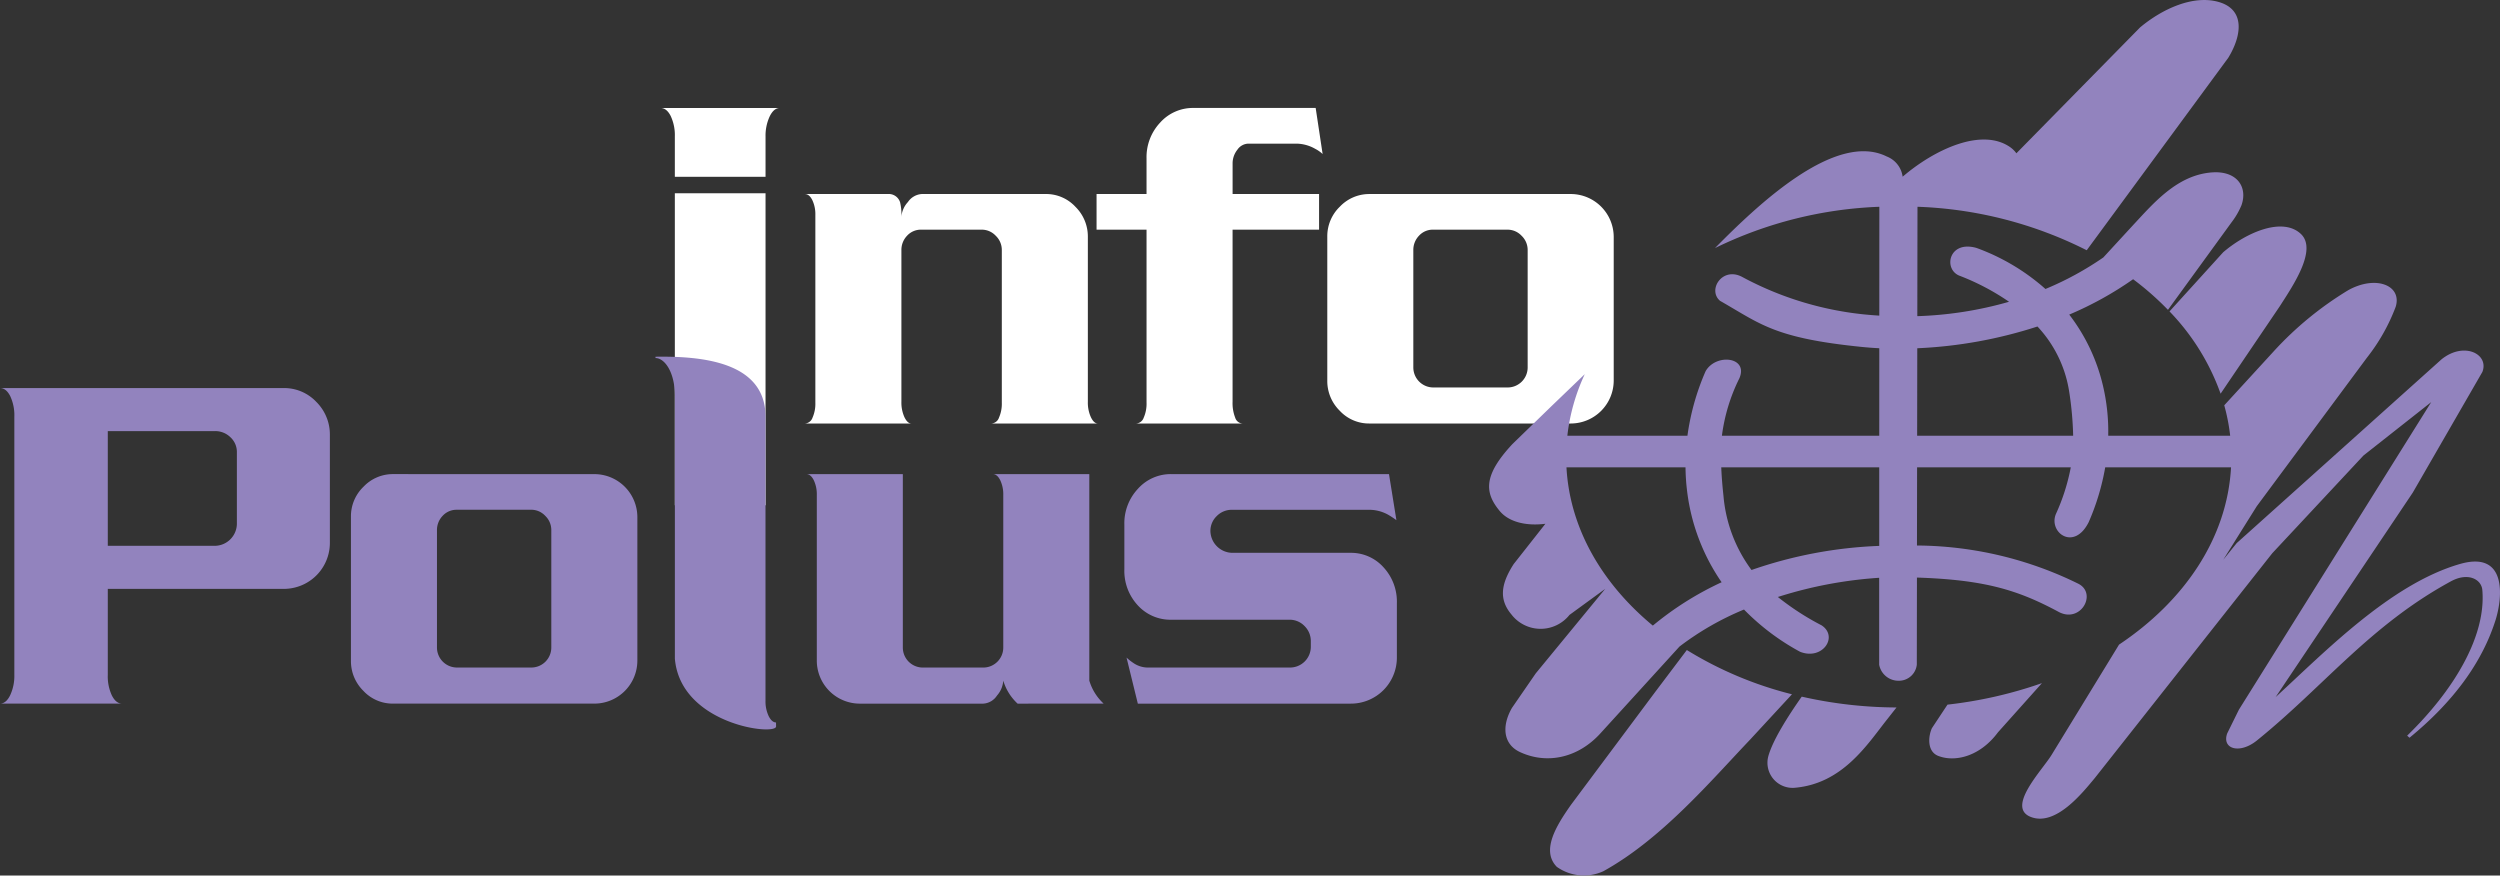 <svg xmlns="http://www.w3.org/2000/svg" viewBox="0 0 337.251 118.106">
  <rect x="0" y="0" width="337.251" height="118.106" fill="#333333" stroke="none"/>
  <defs>
    <style>
      .cls-1 {
        fill: #fff;
      }

      .cls-1, .cls-2 {
        fill-rule: evenodd;
      }

      .cls-2 {
        fill: #9283be;
      }
    </style>
  </defs>
  <title>info-polus-logo-eng-2</title>
  <g id="Page_1" data-name="Page 1">
    <g id="Layer_1-2" data-name="Layer 1">
      <g>
        <path class="cls-1" d="M91.036,18.435v5.412h12.236V18.435a6.183,6.183,0,0,1,.557-2.726q.557-1.143,1.378-1.144H89.1q.822,0,1.378,1.085a6.094,6.094,0,0,1,.557,2.785Zm0,7.64v42.09h12.236V26.074Zm28.746.1h-11.2q.587,0,1,.821a4.42,4.42,0,0,1,.41,1.994V54.317a4.665,4.665,0,0,1-.381,2.023,1.155,1.155,0,0,1-1.026.792h14.365q-.527,0-.939-.851A4.763,4.763,0,0,1,121.6,54.2V33.737a2.748,2.748,0,0,1,.763-1.935,2.525,2.525,0,0,1,1.935-.821h8.15a2.581,2.581,0,0,1,1.876.821,2.647,2.647,0,0,1,.821,1.935V54.317a4.665,4.665,0,0,1-.382,2.023,1.154,1.154,0,0,1-1.026.792H148.1q-.527,0-.938-.851a4.757,4.757,0,0,1-.41-2.081V31.919a5.607,5.607,0,0,0-1.671-4.016,5.383,5.383,0,0,0-4.017-1.73h-16.71a2.457,2.457,0,0,0-1.877,1.084,3.312,3.312,0,0,0-.88,2.023,6.994,6.994,0,0,0-.176-1.994,1.6,1.6,0,0,0-1.641-1.113Zm28.144,0v4.808h6.743V54.317a4.665,4.665,0,0,1-.381,2.023,1.154,1.154,0,0,1-1.026.792h14.365a1.1,1.1,0,0,1-1-.792,5.355,5.355,0,0,1-.352-2.14V30.982h11.668V26.174H166.278v-4.1a2.954,2.954,0,0,1,.645-1.876,1.852,1.852,0,0,1,1.466-.821H174.9a5.249,5.249,0,0,1,2.522.7,4.4,4.4,0,0,1,1,.7l-.938-6.214H161a5.927,5.927,0,0,0-4.485,1.964,6.8,6.8,0,0,0-1.847,4.837v4.808Zm36.813,0a5.458,5.458,0,0,0-3.987,1.7,5.526,5.526,0,0,0-1.7,4.046V51.385a5.605,5.605,0,0,0,1.671,4.016,5.385,5.385,0,0,0,4.017,1.73h27.205a5.806,5.806,0,0,0,5.746-5.746V31.919a5.805,5.805,0,0,0-5.746-5.745Zm8.619,4.808h10.026a2.584,2.584,0,0,1,1.877.821,2.646,2.646,0,0,1,.821,1.935v15.83a2.7,2.7,0,0,1-2.7,2.7H193.358a2.7,2.7,0,0,1-2.7-2.7V33.737a2.748,2.748,0,0,1,.763-1.935,2.525,2.525,0,0,1,1.935-.821Z"/>
        <path class="cls-2" d="M1.935,91.048a6.175,6.175,0,0,1-.557,2.726Q.821,94.917,0,94.917H16.476q-.82,0-1.378-1.085a6.092,6.092,0,0,1-.557-2.785V79.439H38.228A6.207,6.207,0,0,0,44.5,73.165V58.683a6.185,6.185,0,0,0-1.818-4.456,5.965,5.965,0,0,0-4.456-1.876H0q.822,0,1.378,1.084a6.092,6.092,0,0,1,.557,2.785V91.048ZM14.541,58.156H29.023a2.915,2.915,0,0,1,2.052.821,2.689,2.689,0,0,1,.88,2.052V70.7a3.006,3.006,0,0,1-2.931,2.931H14.541V58.156Zm38.488,5.8a5.459,5.459,0,0,0-3.987,1.7,5.524,5.524,0,0,0-1.7,4.046V89.172a5.606,5.606,0,0,0,1.671,4.016,5.386,5.386,0,0,0,4.017,1.73H80.235a5.805,5.805,0,0,0,5.745-5.746V69.706a5.805,5.805,0,0,0-5.745-5.746Zm8.619,4.808H71.674a2.585,2.585,0,0,1,1.877.821,2.646,2.646,0,0,1,.821,1.935v15.83a2.7,2.7,0,0,1-2.7,2.7H61.648a2.7,2.7,0,0,1-2.7-2.7V71.524a2.748,2.748,0,0,1,.763-1.935,2.526,2.526,0,0,1,1.935-.821ZM91.041,53.449V88.866c.776,8.919,13.672,10.426,13.653,9.124l-.008-.531c-.371,0-.706-.289-.988-.85a4.629,4.629,0,0,1-.432-2.081V56.063c-.111-7.206-8.46-8.044-14.837-7.94l0,.178c1.2,0,2.614,1.84,2.614,5.148Zm57.841,41.468a6.9,6.9,0,0,1-1.935-3.107V63.96H133.931q.587,0,1,.821a4.42,4.42,0,0,1,.411,1.994V87.354a2.7,2.7,0,0,1-2.7,2.7h-8.15a2.7,2.7,0,0,1-2.7-2.7V63.96H108.778q.587,0,1,.821a4.426,4.426,0,0,1,.41,1.994v22.4a5.807,5.807,0,0,0,5.746,5.746h16.71a2.38,2.38,0,0,0,1.847-1.085,3.37,3.37,0,0,0,.85-2.022,6.9,6.9,0,0,0,1.935,3.107Zm2.794-24.156V76.8a6.827,6.827,0,0,0,1.818,4.866,5.942,5.942,0,0,0,4.515,1.935h15.948a2.762,2.762,0,0,1,2.023.851,2.831,2.831,0,0,1,.85,2.081v.645a2.806,2.806,0,0,1-2.873,2.873H154.725a3.487,3.487,0,0,1-1.876-.645,6.575,6.575,0,0,1-.879-.7l1.524,6.215h28.671a6.207,6.207,0,0,0,6.274-6.273v-7.27a6.828,6.828,0,0,0-1.818-4.866,5.877,5.877,0,0,0-4.457-1.935H166.217a3,3,0,0,1-2.932-2.932,2.765,2.765,0,0,1,.85-2.023,2.833,2.833,0,0,1,2.082-.85H184.8a5.243,5.243,0,0,1,2.521.7,11.968,11.968,0,0,1,1.055.7l-1-6.215H158.009a5.928,5.928,0,0,0-4.486,1.964,6.794,6.794,0,0,0-1.847,4.837Z"/>
        <path class="cls-2" d="M300.847,58.781H284.4a26.888,26.888,0,0,0-.722-6.8,25.1,25.1,0,0,0-4.537-9.542,46.419,46.419,0,0,0,8.617-4.771,39.039,39.039,0,0,1,4.7,4.13l8.6-11.834a10.147,10.147,0,0,0,1.315-2.271c.879-2.455-.6-4.687-3.992-4.434-4.709.35-7.916,4.213-10.619,7.1l-4.022,4.371a42.038,42.038,0,0,1-7.807,4.254,28.824,28.824,0,0,0-9.3-5.536c-3.733-1.063-4.5,2.82-2.345,3.727a31.838,31.838,0,0,1,6.732,3.535,50.526,50.526,0,0,1-12.374,1.94l.023-14.757a54.818,54.818,0,0,1,22.83,5.867l19.1-25.97c1.862-3.062,2.267-6.521-1.326-7.531-3.4-.957-7.532.9-10.578,3.442l-16.684,16.98a3.567,3.567,0,0,0-.869-.85c-3.858-2.648-10.217.356-14.475,4.007a3.4,3.4,0,0,0-2.125-2.72c-7.006-3.5-17.6,6.689-23.189,12.348a55,55,0,0,1,22.171-5.571l-.007,14.683q-1.09-.067-2.188-.178a44.156,44.156,0,0,1-16.312-5.043c-2.674-1.432-4.713,1.756-2.98,3.227,5.453,3.105,7.266,5.02,19.11,6.216.762.077,1.553.137,2.369.178l-.005,11.806H232.286a24.321,24.321,0,0,1,2.355-7.75c1.267-2.9-3.167-3.4-4.557-.952a32.643,32.643,0,0,0-2.448,8.7h-16.2a26.678,26.678,0,0,1,2.351-8.308l-4.4,4.227-5.349,5.191c-3.984,4.273-3.766,6.579-1.725,9.043,1.228,1.483,3.568,2.054,6.162,1.722L204.2,76.087c-1.843,2.856-1.926,4.883-.3,6.813a4.973,4.973,0,0,0,7.825.051l4.815-3.51-9.364,11.394-3.2,4.643c-1.387,2.38-1.255,4.891,1.067,5.974,3.578,1.67,7.8.861,10.88-2.55l10.642-11.683a38.667,38.667,0,0,1,8.7-4.993,31.452,31.452,0,0,0,7.569,5.7c3.013,1.192,5.209-2.029,2.907-3.562a35.907,35.907,0,0,1-5.908-3.83A57.031,57.031,0,0,1,253.5,77.944L253.5,89.665a2.646,2.646,0,0,0,2.634,2.168h0a2.429,2.429,0,0,0,2.444-2.168l.018-11.752c9.148.3,13.6,1.68,19.025,4.582,3.021,1.718,5.356-2.417,2.748-3.748A49.921,49.921,0,0,0,258.6,73.589l.016-10.547H279.35a27.387,27.387,0,0,1-2.018,6.319c-1,2.485,2.462,5.032,4.438,1.069a32.13,32.13,0,0,0,2.224-7.389h16.974c-.515,9.513-6.254,18.011-15.107,23.916l-9.13,14.926c-1.288,2.066-6.062,6.976-2.831,8.3,3.393,1.391,7.073-3.287,8.686-5.219l23.941-30.328,12.312-13.192,9.135-7.2L302.026,95.742l-1.577,3.2c-.75,2.1,1.68,2.831,4.01.948,9.026-7.289,15.264-15.541,26.181-21.475,2.285-1.241,4.1-.284,4.226,1.172.54,6.283-3.9,13.592-10.14,19.654l.316.281q8.866-7.259,11.6-15.844c.937-2.95,1.659-9.462-4.808-7.592-9.365,2.709-18.252,11.906-24.853,17.954l18.5-27.583L334.87,50.18c.949-2.393-2.456-4.164-5.514-1.7L301.733,73.263l-1.825,2.26,4.533-7.237L319.3,48.254a25.729,25.729,0,0,0,3.885-6.88c.866-2.885-2.676-4.286-6.39-2.237a45.6,45.6,0,0,0-10.116,8.309l-6.627,7.23a26.1,26.1,0,0,1,.8,4.105Zm-89.53,4.262h16.059a28.83,28.83,0,0,0,.216,3.222,27.427,27.427,0,0,0,4.655,12.281,42.257,42.257,0,0,0-9.278,5.849c-6.872-5.684-11.207-13.139-11.652-21.352Zm81.349-21.031,7.234-7.973c3.134-2.694,8.023-4.809,10.491-2.479,2.257,2.131-1.1,7.03-2.847,9.753l-7.985,11.795a30.836,30.836,0,0,0-6.893-11.1ZM275.457,92.157l-5.925,6.627c-2.471,3.331-5.875,4.058-8.081,3.179-1.475-.587-1.36-2.573-.834-3.734l2.1-3.174a57.974,57.974,0,0,0,12.739-2.9Zm-19.622,3.286-1.358,1.724c-2.636,3.346-5.943,8.528-12.321,9.1a3.388,3.388,0,0,1-3.623-4.2c.59-2.2,2.7-5.5,4.522-8.09a58.518,58.518,0,0,0,12.779,1.46Zm-14.1-1.779-5.634,6.1c-5.334,5.6-11.945,13.418-19.8,17.761a6.3,6.3,0,0,1-6.29-.59c-2.118-2.167-.139-5.462,1.941-8.4l11.325-15.176,4.278-5.67a50.347,50.347,0,0,0,14.181,5.97Zm-9.546-30.622h21.319l0,10.6a59.031,59.031,0,0,0-17.227,3.25,19.526,19.526,0,0,1-3.784-10c-.156-1.438-.255-2.709-.3-3.852Zm42.669-18.994a16.527,16.527,0,0,1,4.274,8.779,44.541,44.541,0,0,1,.538,5.953H258.623l.018-11.8a61,61,0,0,0,16.218-2.936Z"/>
      </g>
    </g>
  </g>
</svg>
